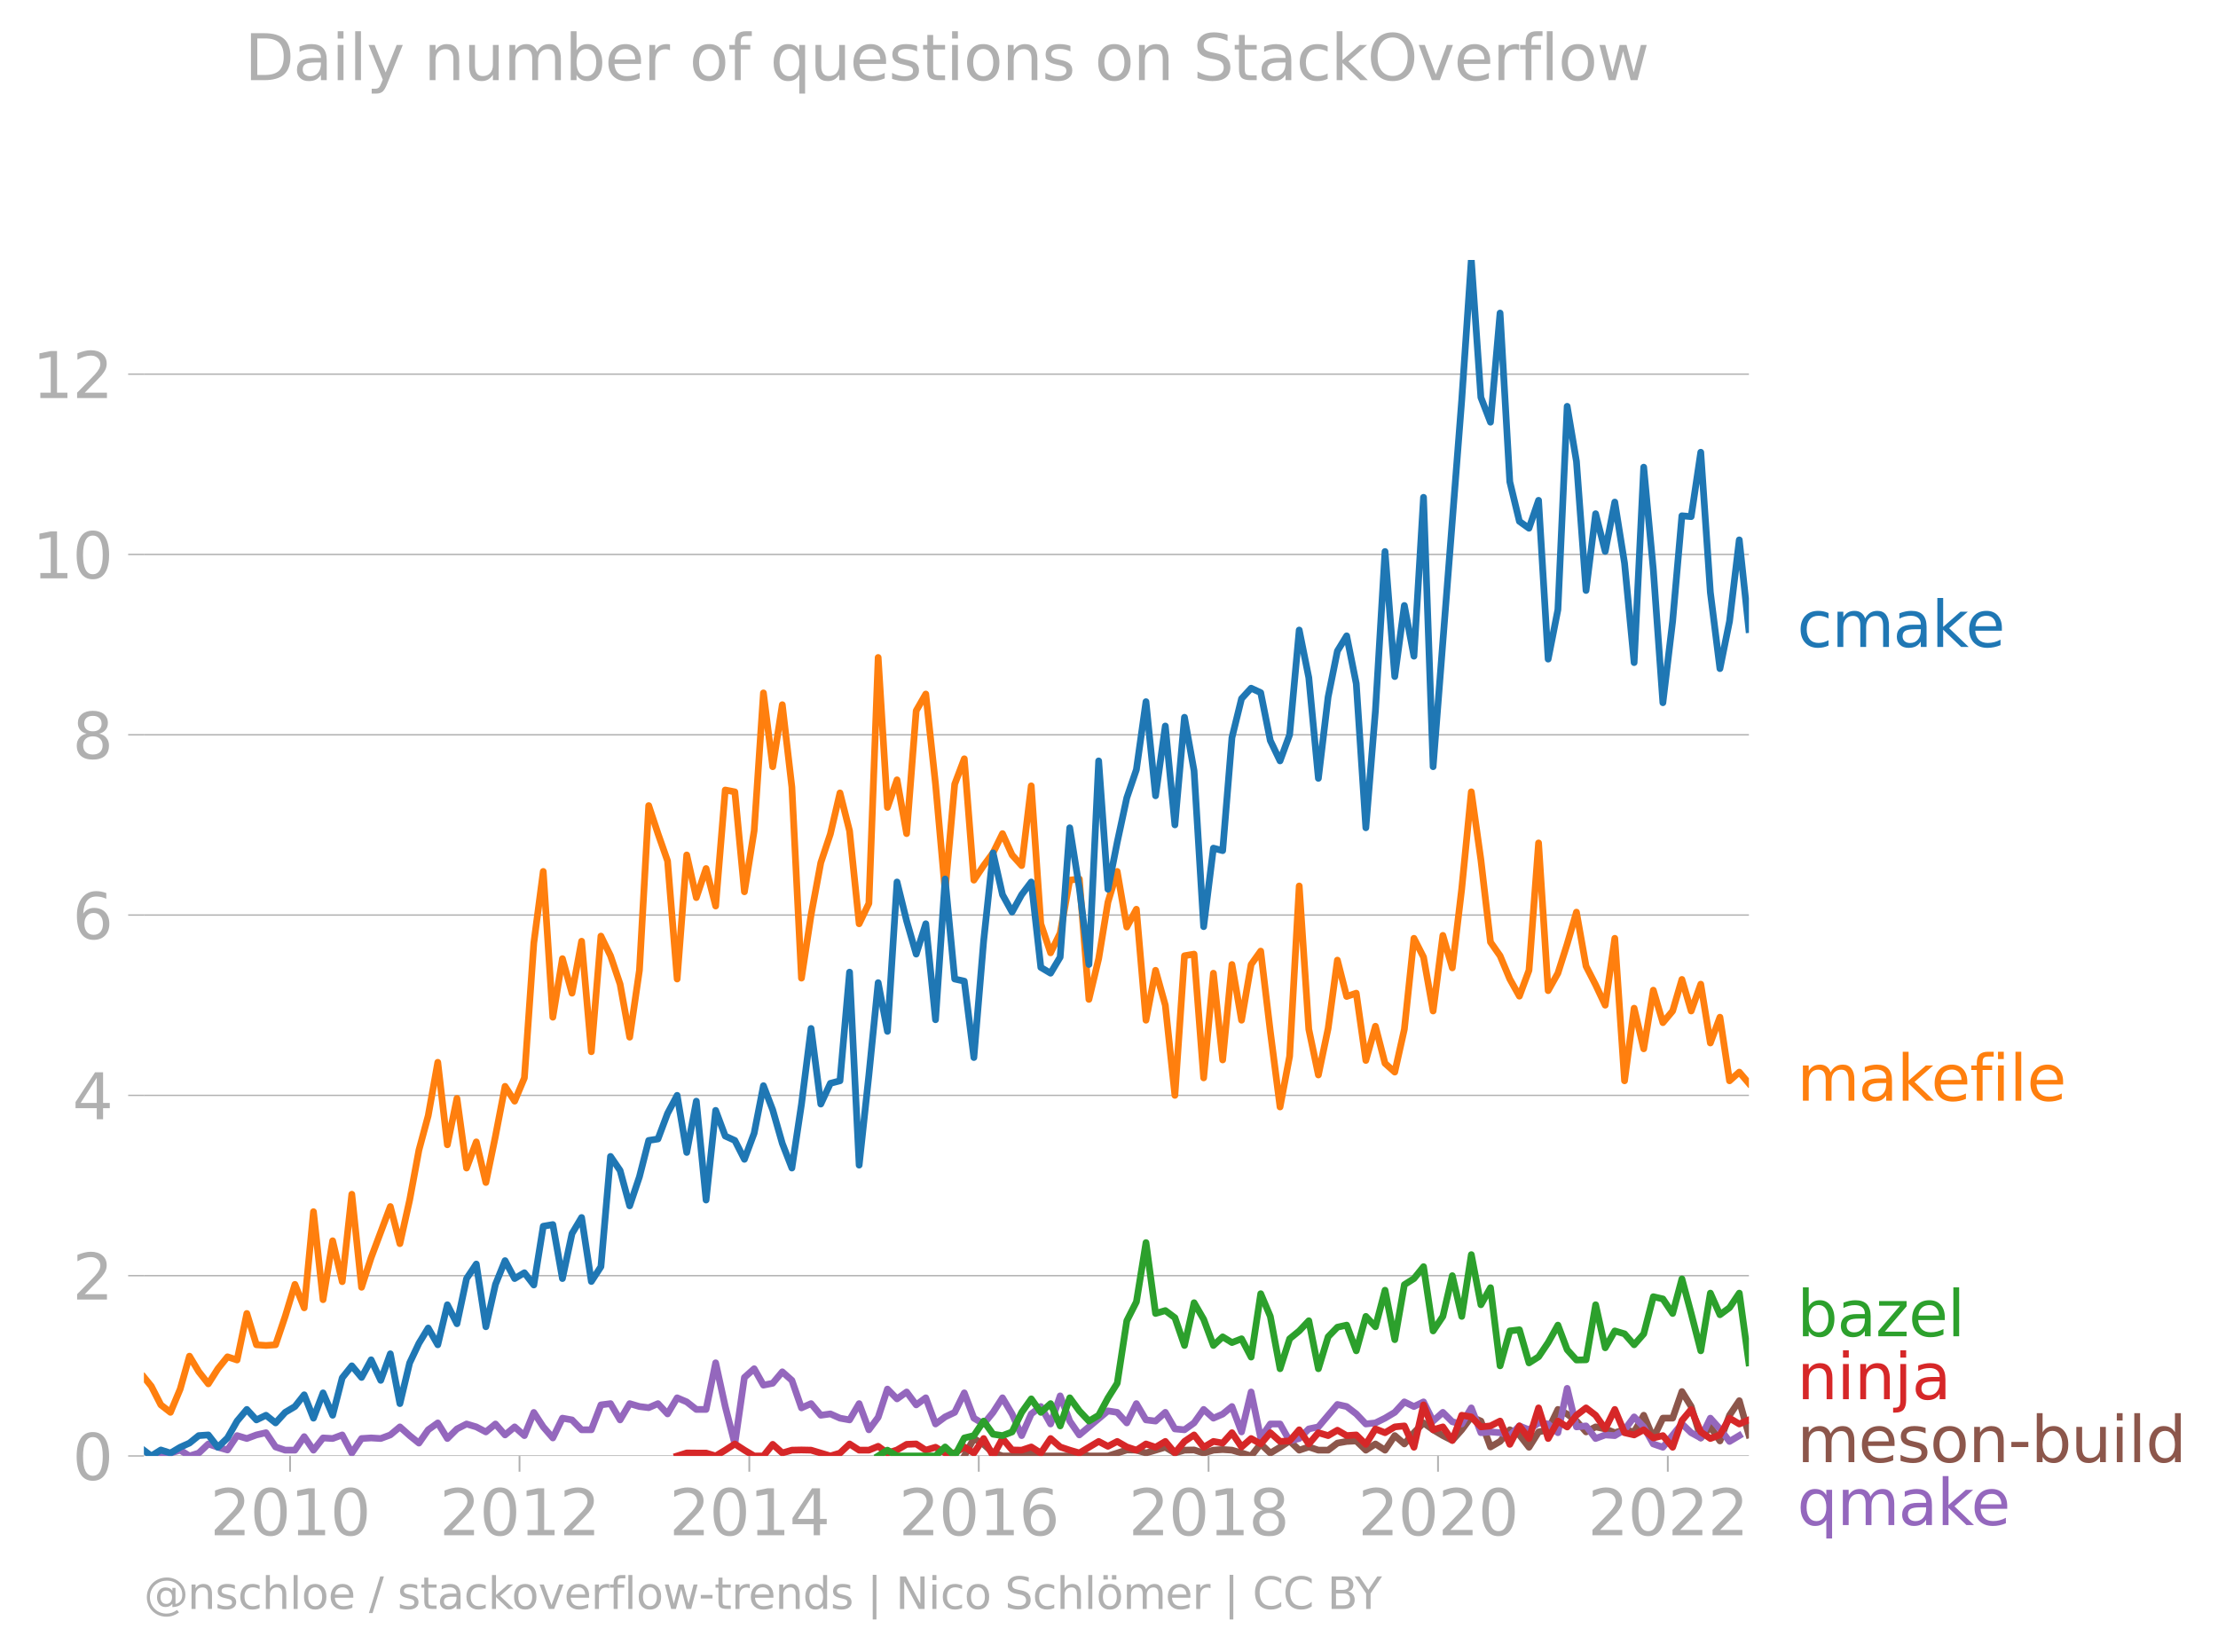 <svg xmlns:xlink="http://www.w3.org/1999/xlink" width="658.013" height="489.969" viewBox="0 0 493.51 367.477" xmlns="http://www.w3.org/2000/svg"><defs><style>*{stroke-linejoin:round;stroke-linecap:butt}</style></defs><g id="figure_1"><path d="M0 367.477h493.51V0H0v367.477z" style="fill:none" id="patch_1"/><g id="axes_1"><path d="M32.015 323.95h357.12V57.838H32.015V323.95z" style="fill:none" id="patch_2"/><g id="matplotlib.axis_1"><g id="xtick_1"><g id="line2d_1"><defs><path id="m25ff8ca3e8" d="M0 0v3.5" style="stroke:#b0b0b0;stroke-width:.4"/></defs><use xlink:href="#m25ff8ca3e8" x="64.538" y="323.95" style="fill:#b0b0b0;stroke:#b0b0b0;stroke-width:.4"/></g><g style="fill:#b0b0b0" transform="matrix(.14 0 0 -.14 46.723 341.588)" id="text_1"><defs><path id="DejaVuSans-32" d="M1228 531h2203V0H469v531q359 372 979 998 621 627 780 809 303 340 423 576 121 236 121 464 0 372-261 606-261 235-680 235-297 0-627-103-329-103-704-313v638q381 153 712 231 332 78 607 78 725 0 1156-363 431-362 431-968 0-288-108-546-107-257-392-607-78-91-497-524-418-433-1181-1211z" transform="scale(.016)"/><path id="DejaVuSans-30" d="M2034 4250q-487 0-733-480-245-479-245-1442 0-959 245-1439 246-480 733-480 491 0 736 480 246 480 246 1439 0 963-246 1442-245 480-736 480zm0 500q785 0 1199-621 414-620 414-1801 0-1178-414-1799Q2819-91 2034-91q-784 0-1198 620-414 621-414 1799 0 1181 414 1801 414 621 1198 621z" transform="scale(.016)"/><path id="DejaVuSans-31" d="M794 531h1031v3560L703 3866v575l1116 225h631V531h1031V0H794v531z" transform="scale(.016)"/></defs><use xlink:href="#DejaVuSans-32"/><use xlink:href="#DejaVuSans-30" x="63.623"/><use xlink:href="#DejaVuSans-31" x="127.246"/><use xlink:href="#DejaVuSans-30" x="190.869"/></g></g><g id="xtick_2"><use xlink:href="#m25ff8ca3e8" x="115.595" y="323.95" style="fill:#b0b0b0;stroke:#b0b0b0;stroke-width:.4" id="line2d_2"/><g style="fill:#b0b0b0" transform="matrix(.14 0 0 -.14 97.78 341.588)" id="text_2"><use xlink:href="#DejaVuSans-32"/><use xlink:href="#DejaVuSans-30" x="63.623"/><use xlink:href="#DejaVuSans-31" x="127.246"/><use xlink:href="#DejaVuSans-32" x="190.869"/></g></g><g id="xtick_3"><use xlink:href="#m25ff8ca3e8" x="166.722" y="323.95" style="fill:#b0b0b0;stroke:#b0b0b0;stroke-width:.4" id="line2d_3"/><g style="fill:#b0b0b0" transform="matrix(.14 0 0 -.14 148.907 341.588)" id="text_3"><defs><path id="DejaVuSans-34" d="M2419 4116 825 1625h1594v2491zm-166 550h794V1625h666v-525h-666V0h-628v1100H313v609l1940 2957z" transform="scale(.016)"/></defs><use xlink:href="#DejaVuSans-32"/><use xlink:href="#DejaVuSans-30" x="63.623"/><use xlink:href="#DejaVuSans-31" x="127.246"/><use xlink:href="#DejaVuSans-34" x="190.869"/></g></g><g id="xtick_4"><use xlink:href="#m25ff8ca3e8" x="217.779" y="323.95" style="fill:#b0b0b0;stroke:#b0b0b0;stroke-width:.4" id="line2d_4"/><g style="fill:#b0b0b0" transform="matrix(.14 0 0 -.14 199.964 341.588)" id="text_4"><defs><path id="DejaVuSans-36" d="M2113 2584q-425 0-674-291-248-290-248-796 0-503 248-796 249-292 674-292t673 292q248 293 248 796 0 506-248 796-248 291-673 291zm1253 1979v-575q-238 112-480 171-242 60-480 60-625 0-955-422-329-422-376-1275 184 272 462 417 279 145 613 145 703 0 1111-427 408-426 408-1160 0-719-425-1154Q2819-91 2113-91q-810 0-1238 620-428 621-428 1799 0 1106 525 1764t1409 658q238 0 480-47t505-140z" transform="scale(.016)"/></defs><use xlink:href="#DejaVuSans-32"/><use xlink:href="#DejaVuSans-30" x="63.623"/><use xlink:href="#DejaVuSans-31" x="127.246"/><use xlink:href="#DejaVuSans-36" x="190.869"/></g></g><g id="xtick_5"><use xlink:href="#m25ff8ca3e8" x="268.906" y="323.95" style="fill:#b0b0b0;stroke:#b0b0b0;stroke-width:.4" id="line2d_5"/><g style="fill:#b0b0b0" transform="matrix(.14 0 0 -.14 251.091 341.588)" id="text_5"><defs><path id="DejaVuSans-38" d="M2034 2216q-450 0-708-241-257-241-257-662 0-422 257-663 258-241 708-241t709 242q260 243 260 662 0 421-258 662-257 241-711 241zm-631 268q-406 100-633 378-226 279-226 679 0 559 398 884 399 325 1092 325 697 0 1094-325t397-884q0-400-227-679-226-278-629-378 456-106 710-416 255-309 255-755 0-679-414-1042Q2806-91 2034-91q-771 0-1186 362-414 363-414 1042 0 446 256 755 257 310 713 416zm-231 997q0-362 226-565 227-203 636-203 407 0 636 203 230 203 230 565 0 363-230 566-229 203-636 203-409 0-636-203-226-203-226-566z" transform="scale(.016)"/></defs><use xlink:href="#DejaVuSans-32"/><use xlink:href="#DejaVuSans-30" x="63.623"/><use xlink:href="#DejaVuSans-31" x="127.246"/><use xlink:href="#DejaVuSans-38" x="190.869"/></g></g><g id="xtick_6"><use xlink:href="#m25ff8ca3e8" x="319.963" y="323.95" style="fill:#b0b0b0;stroke:#b0b0b0;stroke-width:.4" id="line2d_6"/><g style="fill:#b0b0b0" transform="matrix(.14 0 0 -.14 302.148 341.588)" id="text_6"><use xlink:href="#DejaVuSans-32"/><use xlink:href="#DejaVuSans-30" x="63.623"/><use xlink:href="#DejaVuSans-32" x="127.246"/><use xlink:href="#DejaVuSans-30" x="190.869"/></g></g><g id="xtick_7"><use xlink:href="#m25ff8ca3e8" x="371.09" y="323.95" style="fill:#b0b0b0;stroke:#b0b0b0;stroke-width:.4" id="line2d_7"/><g style="fill:#b0b0b0" transform="matrix(.14 0 0 -.14 353.275 341.588)" id="text_7"><use xlink:href="#DejaVuSans-32"/><use xlink:href="#DejaVuSans-30" x="63.623"/><use xlink:href="#DejaVuSans-32" x="127.246"/><use xlink:href="#DejaVuSans-32" x="190.869"/></g></g></g><g id="matplotlib.axis_2"><g id="ytick_1"><path d="M32.015 323.95h357.12" clip-path="url(#pea18cbbc17)" style="fill:none;stroke:#b0b0b0;stroke-width:.3;stroke-linecap:square" id="line2d_8"/><g id="line2d_9"><defs><path id="m807f2f49c0" d="M0 0h-3.5" style="stroke:#b0b0b0;stroke-width:.3"/></defs><use xlink:href="#m807f2f49c0" x="32.015" y="323.95" style="fill:#b0b0b0;stroke:#b0b0b0;stroke-width:.3"/></g><use xlink:href="#DejaVuSans-30" style="fill:#b0b0b0" transform="matrix(.14 0 0 -.14 16.108 329.269)" id="text_8"/></g><g id="ytick_2"><path d="M32.015 283.832h357.12" clip-path="url(#pea18cbbc17)" style="fill:none;stroke:#b0b0b0;stroke-width:.3;stroke-linecap:square" id="line2d_10"/><use xlink:href="#m807f2f49c0" x="32.015" y="283.832" style="fill:#b0b0b0;stroke:#b0b0b0;stroke-width:.3" id="line2d_11"/><use xlink:href="#DejaVuSans-32" style="fill:#b0b0b0" transform="matrix(.14 0 0 -.14 16.108 289.151)" id="text_9"/></g><g id="ytick_3"><path d="M32.015 243.715h357.12" clip-path="url(#pea18cbbc17)" style="fill:none;stroke:#b0b0b0;stroke-width:.3;stroke-linecap:square" id="line2d_12"/><use xlink:href="#m807f2f49c0" x="32.015" y="243.715" style="fill:#b0b0b0;stroke:#b0b0b0;stroke-width:.3" id="line2d_13"/><use xlink:href="#DejaVuSans-34" style="fill:#b0b0b0" transform="matrix(.14 0 0 -.14 16.108 249.034)" id="text_10"/></g><g id="ytick_4"><path d="M32.015 203.598h357.12" clip-path="url(#pea18cbbc17)" style="fill:none;stroke:#b0b0b0;stroke-width:.3;stroke-linecap:square" id="line2d_14"/><use xlink:href="#m807f2f49c0" x="32.015" y="203.598" style="fill:#b0b0b0;stroke:#b0b0b0;stroke-width:.3" id="line2d_15"/><use xlink:href="#DejaVuSans-36" style="fill:#b0b0b0" transform="matrix(.14 0 0 -.14 16.108 208.917)" id="text_11"/></g><g id="ytick_5"><path d="M32.015 163.48h357.12" clip-path="url(#pea18cbbc17)" style="fill:none;stroke:#b0b0b0;stroke-width:.3;stroke-linecap:square" id="line2d_16"/><use xlink:href="#m807f2f49c0" x="32.015" y="163.48" style="fill:#b0b0b0;stroke:#b0b0b0;stroke-width:.3" id="line2d_17"/><use xlink:href="#DejaVuSans-38" style="fill:#b0b0b0" transform="matrix(.14 0 0 -.14 16.108 168.8)" id="text_12"/></g><g id="ytick_6"><path d="M32.015 123.363h357.12" clip-path="url(#pea18cbbc17)" style="fill:none;stroke:#b0b0b0;stroke-width:.3;stroke-linecap:square" id="line2d_18"/><use xlink:href="#m807f2f49c0" x="32.015" y="123.363" style="fill:#b0b0b0;stroke:#b0b0b0;stroke-width:.3" id="line2d_19"/><g style="fill:#b0b0b0" transform="matrix(.14 0 0 -.14 7.2 128.682)" id="text_13"><use xlink:href="#DejaVuSans-31"/><use xlink:href="#DejaVuSans-30" x="63.623"/></g></g><g id="ytick_7"><path d="M32.015 83.245h357.12" clip-path="url(#pea18cbbc17)" style="fill:none;stroke:#b0b0b0;stroke-width:.3;stroke-linecap:square" id="line2d_20"/><use xlink:href="#m807f2f49c0" x="32.015" y="83.245" style="fill:#b0b0b0;stroke:#b0b0b0;stroke-width:.3" id="line2d_21"/><g style="fill:#b0b0b0" transform="matrix(.14 0 0 -.14 7.2 88.564)" id="text_14"><use xlink:href="#DejaVuSans-31"/><use xlink:href="#DejaVuSans-32" x="63.623"/></g></g></g><path d="m214.562 323.95 2.133-3.883 2.168 1.295 2.098 1.896 2.099.692h4.266l2.133-.669 2.133.669h6.435l2.133-.669 2.133.669h4.232l2.063-.647 2.133-.69 2.133.043 2.134.625 2.133-.625 2.168-.647 2.133 1.272 2.133-.625 2.134-.043 2.133.69 2.168-.647 2.063-.139 2.064.139 2.133.625 2.133.669 2.133-2.675 2.133 2.028 2.169-1.294 2.133-1.402 2.133 2.049 2.133-.712 2.133.712h2.169l2.063-1.572 2.063-.37 2.133-.107 2.134 2.049 2.133-1.38 2.133 1.38 2.168-3.236 2.133 1.855 2.134-2.502 2.133-2.178 2.133 1.531 2.168 1.294 2.098 1.071 2.099-2.365 2.133-2.868 2.133.927 2.133 5.759 2.134-1.23 2.168-2.588 2.133 1.143 2.133 2.74 2.133-3.408 2.134-.475 2.168-4.53 2.063 1.04 2.063 1.55 2.133 2.415 2.134-1.122 2.133.453 2.133.841 2.168-.647 2.133.475 2.134-3.71 2.133 5.047 2.133-4.4h2.168l2.064-5.916 2.063 3.328 2.133 6.988 2.133-2.459 2.133 3.128 2.134-5.716 2.168-3.235 2.133 7.613" clip-path="url(#pea18cbbc17)" style="fill:none;stroke:#8c564b;stroke-width:1.5;stroke-linecap:square" id="line2d_22"/><path d="m35.792 323.95 4.301-1.294 2.063 1.294 2.064-.647 2.133-2.028 2.133.734 2.133.604 2.134-3.193 2.168.647 2.133-.798 2.133-.496 2.133 3.17 2.134.713h2.168l2.063-3.004 2.063 3.004 2.134-2.718 2.133.13 2.133-.799 2.133 4.034 2.168-3.236 2.134-.129 2.133.13 2.133-.799 2.133-1.79 2.168 1.941 2.064 1.664 2.063-2.958 2.133-1.531 2.133 3.472 2.133-2.135 2.134-1.1 2.168.647 2.133 1.122 2.133-1.769 2.133 2.437 2.134-1.79 2.168 1.941 2.098-5.154 2.098 3.213 2.134 2.46 2.133-4.4 2.133.387 2.133 2.2h2.168l2.134-5.543 2.133-.28 2.133 3.623 2.133-3.623 2.168.647 2.064.254 2.063-.901 2.133 2.286 2.133-3.58 2.134.906 2.133 1.682h2.168l2.133-10.375 2.133 9.728 2.134 8.325 2.133-14.796 2.168-1.94 2.063 3.65 2.063-.416 2.134-2.545 2.133 1.898 2.133 6.126 2.133-.95 2.168 2.589 2.134-.302 2.133.95 2.133.387 2.133-3.623 2.168 5.823 2.064-2.773 2.063-6.285 2.133 2.178 2.133-1.531 2.134 2.868 2.133-1.574 2.168 5.823 2.133-1.574 2.133-1.014 2.134-4.335 2.133 5.63 2.168 1.293 2.098-2.566 2.099-3.257 2.133 3.58 2.133 4.831 2.133-4.83 2.133-1.64 2.169 3.882 2.133-6.255 2.133 5.608 2.133 3.084 6.365-5.349 2.063.324 2.133 2.351 2.133-4.292 2.134 3.623 2.133.26 2.168-1.942 2.133 3.688 2.133.194 2.134-1.531 2.133-2.998 2.168 1.941 2.063-.901 2.064-1.687 2.133 5.65 2.133-8.885 2.133 10.223 2.133-3.106h2.169l2.133 3.775 2.133-.54 2.133-2.135 2.133-.453 4.232-4.991 2.063.462 2.133 1.64 2.134 2.242 2.133-.237 2.133-1.057 2.168-1.294 2.133-2.33 2.134 1.036 2.133-1.035 2.133 4.27 2.168-1.941 2.098 2.097 2.099.491 2.133-3.58 2.133 5.521 2.133-.172 2.134.172 2.168.647 2.133-2.156 2.133.862 2.133-1.531 2.134.237 2.168 1.941 2.063-9.867 2.063 8.573 2.133-.215 2.134 2.803 2.133-.798 2.133.151 2.168-1.294 2.133-2.868 2.134 2.221 2.133 3.796 2.133.734 4.232-5.223 2.063 1.987 2.133 1.165 2.133-4.4 2.133 2.394 2.134 2.783 2.168-1.295h0" clip-path="url(#pea18cbbc17)" style="fill:none;stroke:#9467bd;stroke-width:1.5;stroke-linecap:square" id="line2d_23"/><path d="m150.67 323.95 2.134-.669 2.133.022h2.168l2.133.647 2.133-1.294 2.134-1.38 2.133 1.38 2.168 1.294h2.063l2.063-2.588 2.134 1.92 2.133-.626 2.133-.043 2.133.043 2.168.647 2.134.647 2.133-.647 2.133-2.028 2.133 1.38h2.168l2.064-.854 2.063 1.502 2.133-.69 2.133-1.251 2.134-.087 2.133 1.38 2.168-.646 2.133 1.272 2.133.022 2.134-1.36 2.133 1.36 2.168-3.236 2.098 3.883 2.099-3.883 2.133 2.546 2.133.043 2.133-.712 2.133 1.359 2.169-3.236 2.133 1.877 2.133.712 2.133.625 2.133-1.272 2.169-1.294 2.063 1.086 2.063-1.086 2.133 1.229 2.133.712 2.134-1.38 2.133.733 2.168-1.294 2.133 2.566 2.133-2.566 2.134-1.446 2.133 2.74 2.168-1.294 2.063.37 2.064-2.312 2.133 3.17 2.133-1.876 2.133 1.208 2.133-2.502 2.169 1.942 2.133-.108 2.133-2.48 2.133 3.148 2.133-2.502 2.169.647 2.063-1.201 2.063 1.201 2.133-.15 2.134 2.092 2.133-3.43 2.133.841 2.168-1.294 2.133-.215 2.134 4.745 2.133-9.426 2.133 5.543 2.168-.647 2.098 3.012 2.099-5.6 2.133.367 2.133 2.221 2.133-.215 2.134-1.079 2.168 5.177 2.133-4.098 2.133 2.803 2.133-6.815 2.134 6.815 2.168-3.882 2.063 1.317 2.063-2.611 2.133-1.64 2.134 1.64 2.133 3.041 2.133-4.335 2.168 5.176 2.133.496 2.134-1.143 2.133 1.812 2.133-.518 2.168 2.589 2.064-5.94 2.063-2.472 2.133 5.004 2.133 1.466 2.133-.798 2.134-3.73 2.168 1.293 2.133-.906" clip-path="url(#pea18cbbc17)" style="fill:none;stroke:#d62728;stroke-width:1.5;stroke-linecap:square" id="line2d_24"/><g style="fill:#1f77b4" transform="matrix(.14 0 0 -.14 399.849 143.942)" id="text_15"><defs><path id="DejaVuSans-63" d="M3122 3366v-538q-244 135-489 202t-495 67q-560 0-870-355-309-354-309-995t309-996q310-354 870-354 250 0 495 67t489 202V134Q2881 22 2623-34q-257-57-548-57-791 0-1257 497-465 497-465 1341 0 856 470 1346 471 491 1290 491 265 0 518-55 253-54 491-163z" transform="scale(.016)"/><path id="DejaVuSans-6d" d="M3328 2828q216 388 516 572t706 184q547 0 844-383 297-382 297-1088V0h-578v2094q0 503-179 746-178 244-543 244-447 0-707-297-259-296-259-809V0h-578v2094q0 506-178 748t-550 242q-441 0-701-298-259-298-259-808V0H581v3500h578v-544q197 322 472 475t653 153q382 0 649-194 267-193 395-562z" transform="scale(.016)"/><path id="DejaVuSans-61" d="M2194 1759q-697 0-966-159t-269-544q0-306 202-486 202-179 548-179 479 0 768 339t289 901v128h-572zm1147 238V0h-575v531q-197-318-491-470T1556-91q-537 0-855 302-317 302-317 808 0 590 395 890 396 300 1180 300h807v57q0 397-261 614t-733 217q-300 0-585-72-284-72-546-216v532q315 122 612 182 297 61 578 61 760 0 1135-394 375-393 375-1193z" transform="scale(.016)"/><path id="DejaVuSans-6b" d="M581 4863h578V1991l1716 1509h734L1753 1863 3688 0h-750L1159 1709V0H581v4863z" transform="scale(.016)"/><path id="DejaVuSans-65" d="M3597 1894v-281H953q38-594 358-905t892-311q331 0 642 81t618 244V178Q3153 47 2828-22t-659-69q-838 0-1327 487-489 488-489 1320 0 859 464 1363 464 505 1252 505 706 0 1117-455 411-454 411-1235zm-575 169q-6 471-264 752-258 282-683 282-481 0-770-272t-333-766l2050 4z" transform="scale(.016)"/></defs><use xlink:href="#DejaVuSans-63"/><use xlink:href="#DejaVuSans-6d" x="54.98"/><use xlink:href="#DejaVuSans-61" x="152.393"/><use xlink:href="#DejaVuSans-6b" x="213.672"/><use xlink:href="#DejaVuSans-65" x="267.957"/></g><g style="fill:#ff7f0e" transform="matrix(.14 0 0 -.14 399.849 244.904)" id="text_16"><defs><path id="DejaVuSans-66" d="M2375 4863v-479h-550q-309 0-430-125-120-125-120-450v-309h947v-447h-947V0H697v3053H147v447h550v244q0 584 272 851 272 268 862 268h544z" transform="scale(.016)"/><path id="DejaVuSans-69" d="M603 3500h575V0H603v3500zm0 1363h575v-729H603v729z" transform="scale(.016)"/><path id="DejaVuSans-6c" d="M603 4863h575V0H603v4863z" transform="scale(.016)"/></defs><use xlink:href="#DejaVuSans-6d"/><use xlink:href="#DejaVuSans-61" x="97.412"/><use xlink:href="#DejaVuSans-6b" x="158.691"/><use xlink:href="#DejaVuSans-65" x="212.977"/><use xlink:href="#DejaVuSans-66" x="274.5"/><use xlink:href="#DejaVuSans-69" x="309.705"/><use xlink:href="#DejaVuSans-6c" x="337.488"/><use xlink:href="#DejaVuSans-65" x="365.271"/></g><g style="fill:#2ca02c" transform="matrix(.14 0 0 -.14 399.849 297.323)" id="text_17"><defs><path id="DejaVuSans-62" d="M3116 1747q0 634-261 995t-717 361q-457 0-718-361t-261-995q0-634 261-995t718-361q456 0 717 361t261 995zM1159 2969q182 312 458 463 277 152 661 152 638 0 1036-506 399-506 399-1331T3314 415Q2916-91 2278-91q-384 0-661 152-276 152-458 464V0H581v4863h578V2969z" transform="scale(.016)"/><path id="DejaVuSans-7a" d="M353 3500h2731v-525L922 459h2162V0H275v525l2163 2516H353v459z" transform="scale(.016)"/></defs><use xlink:href="#DejaVuSans-62"/><use xlink:href="#DejaVuSans-61" x="63.477"/><use xlink:href="#DejaVuSans-7a" x="124.756"/><use xlink:href="#DejaVuSans-65" x="177.246"/><use xlink:href="#DejaVuSans-6c" x="238.77"/></g><g style="fill:#d62728" transform="matrix(.14 0 0 -.14 399.849 311.323)" id="text_18"><defs><path id="DejaVuSans-6e" d="M3513 2113V0h-575v2094q0 497-194 743-194 247-581 247-466 0-735-297-269-296-269-809V0H581v3500h578v-544q207 316 486 472 280 156 646 156 603 0 912-373 310-373 310-1098z" transform="scale(.016)"/><path id="DejaVuSans-6a" d="M603 3500h575V-63q0-668-255-968-254-300-820-300h-219v487H38q328 0 446 152Q603-541 603-63v3563zm0 1363h575v-729H603v729z" transform="scale(.016)"/></defs><use xlink:href="#DejaVuSans-6e"/><use xlink:href="#DejaVuSans-69" x="63.379"/><use xlink:href="#DejaVuSans-6e" x="91.162"/><use xlink:href="#DejaVuSans-6a" x="154.541"/><use xlink:href="#DejaVuSans-61" x="182.324"/></g><g style="fill:#9467bd" transform="matrix(.14 0 0 -.14 399.849 339.323)" id="text_19"><defs><path id="DejaVuSans-71" d="M947 1747q0-634 261-995t717-361q456 0 718 361 263 361 263 995t-263 995q-262 361-718 361t-717-361q-261-361-261-995zM2906 525q-181-312-458-464-276-152-664-152-634 0-1033 506-398 507-398 1332t398 1331q399 506 1033 506 388 0 664-152 277-151 458-463v531h575v-4831h-575V525z" transform="scale(.016)"/></defs><use xlink:href="#DejaVuSans-71"/><use xlink:href="#DejaVuSans-6d" x="63.477"/><use xlink:href="#DejaVuSans-61" x="160.889"/><use xlink:href="#DejaVuSans-6b" x="222.168"/><use xlink:href="#DejaVuSans-65" x="276.453"/></g><g style="fill:#8c564b" transform="matrix(.14 0 0 -.14 399.849 325.323)" id="text_20"><defs><path id="DejaVuSans-73" d="M2834 3397v-544q-243 125-506 187-262 63-544 63-428 0-642-131t-214-394q0-200 153-314t616-217l197-44q612-131 870-370t258-667q0-488-386-773Q2250-91 1575-91q-281 0-586 55T347 128v594q319-166 628-249 309-82 613-82 406 0 624 139 219 139 219 392 0 234-158 359-157 125-692 241l-200 47q-534 112-772 345-237 233-237 639 0 494 350 762 350 269 994 269 318 0 599-47 282-46 519-140z" transform="scale(.016)"/><path id="DejaVuSans-6f" d="M1959 3097q-462 0-731-361t-269-989q0-628 267-989 268-361 733-361 460 0 728 362 269 363 269 988 0 622-269 986-268 364-728 364zm0 487q750 0 1178-488 429-487 429-1349 0-859-429-1349Q2709-91 1959-91q-753 0-1180 489-426 490-426 1349 0 862 426 1349 427 488 1180 488z" transform="scale(.016)"/><path id="DejaVuSans-2d" d="M313 2009h1684v-512H313v512z" transform="scale(.016)"/><path id="DejaVuSans-75" d="M544 1381v2119h575V1403q0-497 193-746 194-248 582-248 465 0 735 297 271 297 271 810v1984h575V0h-575v538q-209-319-486-474-276-155-642-155-603 0-916 375-312 375-312 1097zm1447 2203z" transform="scale(.016)"/><path id="DejaVuSans-64" d="M2906 2969v1894h575V0h-575v525q-181-312-458-464-276-152-664-152-634 0-1033 506-398 507-398 1332t398 1331q399 506 1033 506 388 0 664-152 277-151 458-463zM947 1747q0-634 261-995t717-361q456 0 718 361 263 361 263 995t-263 995q-262 361-718 361t-717-361q-261-361-261-995z" transform="scale(.016)"/></defs><use xlink:href="#DejaVuSans-6d"/><use xlink:href="#DejaVuSans-65" x="97.412"/><use xlink:href="#DejaVuSans-73" x="158.936"/><use xlink:href="#DejaVuSans-6f" x="211.035"/><use xlink:href="#DejaVuSans-6e" x="272.217"/><use xlink:href="#DejaVuSans-2d" x="335.596"/><use xlink:href="#DejaVuSans-62" x="371.68"/><use xlink:href="#DejaVuSans-75" x="435.156"/><use xlink:href="#DejaVuSans-69" x="498.535"/><use xlink:href="#DejaVuSans-6c" x="526.318"/><use xlink:href="#DejaVuSans-64" x="554.102"/></g><g style="fill:#b0b0b0" transform="matrix(.097 0 0 -.097 32.015 357.986)" id="text_21"><defs><path id="DejaVuSans-40" d="M2381 1678q0-447 222-702 222-254 610-254 384 0 604 256 221 256 221 700 0 438-225 695-225 258-607 258-378 0-602-256-223-256-223-697zm1703-934q-187-241-429-355t-564-114q-538 0-874 389t-336 1014q0 625 337 1015 338 391 873 391 322 0 565-117 244-117 428-354v409h447V722q457 69 714 417 258 349 258 902 0 334-99 628-98 294-298 544-325 409-792 626t-1017 217q-384 0-738-102-353-101-653-301-490-319-767-836-276-517-276-1120 0-497 179-932 180-434 521-765 328-325 759-495 431-171 922-171 403 0 792 136t714 389l281-347q-390-303-851-464t-936-161q-578 0-1091 205-512 205-912 595Q841 78 631 592q-209 514-209 1105 0 569 212 1084 213 516 607 907 403 396 931 607t1119 211q662 0 1229-272 568-271 952-771 234-307 357-666 124-359 124-744 0-822-497-1297T4084 263v481z" transform="scale(.016)"/><path id="DejaVuSans-68" d="M3513 2113V0h-575v2094q0 497-194 743-194 247-581 247-466 0-735-297-269-296-269-809V0H581v4863h578V2956q207 316 486 472 280 156 646 156 603 0 912-373 310-373 310-1098z" transform="scale(.016)"/><path id="DejaVuSans-2f" d="M1625 4666h531L531-594H0l1625 5260z" transform="scale(.016)"/><path id="DejaVuSans-74" d="M1172 4494v-994h1184v-447H1172V1153q0-428 117-550t477-122h590V0h-590q-666 0-919 248-253 249-253 905v1900H172v447h422v994h578z" transform="scale(.016)"/><path id="DejaVuSans-76" d="M191 3500h609L1894 563l1094 2937h609L2284 0h-781L191 3500z" transform="scale(.016)"/><path id="DejaVuSans-72" d="M2631 2963q-97 56-211 82-114 27-251 27-488 0-749-317t-261-911V0H581v3500h578v-544q182 319 472 473 291 155 707 155 59 0 131-8 72-7 159-23l3-590z" transform="scale(.016)"/><path id="DejaVuSans-77" d="M269 3500h575l719-2731 715 2731h678l719-2731 716 2731h575L4050 0h-678l-753 2869L1863 0h-679L269 3500z" transform="scale(.016)"/><path id="DejaVuSans-7c" d="M1344 4891v-6400H813v6400h531z" transform="scale(.016)"/><path id="DejaVuSans-4e" d="M628 4666h850L3547 763v3903h612V0h-850L1241 3903V0H628v4666z" transform="scale(.016)"/><path id="DejaVuSans-53" d="M3425 4513v-616q-359 172-678 256-319 85-616 85-515 0-795-200t-280-569q0-310 186-468 186-157 705-254l381-78q706-135 1042-474t336-907q0-679-455-1029Q2797-91 1919-91q-331 0-705 75-373 75-773 222v650q384-215 753-325 369-109 725-109 540 0 834 212 294 213 294 607 0 343-211 537t-692 291l-385 75q-706 140-1022 440-315 300-315 835 0 619 436 975t1201 356q329 0 669-60 341-59 697-177z" transform="scale(.016)"/><path id="DejaVuSans-f6" d="M1959 3097q-462 0-731-361t-269-989q0-628 267-989 268-361 733-361 460 0 728 362 269 363 269 988 0 622-269 986-268 364-728 364zm0 487q750 0 1178-488 429-487 429-1349 0-859-429-1349Q2709-91 1959-91q-753 0-1180 489-426 490-426 1349 0 862 426 1349 427 488 1180 488zm295 1266h634v-631h-634v631zm-1222 0h634v-631h-634v631z" transform="scale(.016)"/><path id="DejaVuSans-43" d="M4122 4306v-665q-319 297-680 443-361 147-767 147-800 0-1225-489t-425-1414q0-922 425-1411t1225-489q406 0 767 147t680 444V359q-331-225-702-338-370-112-782-112-1060 0-1670 648-609 649-609 1771 0 1125 609 1773 610 649 1670 649 418 0 788-111 371-111 696-333z" transform="scale(.016)"/><path id="DejaVuSans-42" d="M1259 2228V519h1013q509 0 754 211 246 211 246 645 0 438-246 645-245 208-754 208H1259zm0 1919V2741h935q462 0 688 173 227 174 227 530 0 353-227 528-226 175-688 175h-935zm-631 519h1613q722 0 1112-300 391-300 391-853 0-429-200-682t-588-315q466-100 724-418 258-317 258-792 0-625-425-966Q3088 0 2303 0H628v4666z" transform="scale(.016)"/><path id="DejaVuSans-59" d="M-13 4666h679l1293-1919 1285 1919h678L2272 2222V0h-634v2222L-13 4666z" transform="scale(.016)"/></defs><use xlink:href="#DejaVuSans-40"/><use xlink:href="#DejaVuSans-6e" x="100"/><use xlink:href="#DejaVuSans-73" x="163.379"/><use xlink:href="#DejaVuSans-63" x="215.479"/><use xlink:href="#DejaVuSans-68" x="270.459"/><use xlink:href="#DejaVuSans-6c" x="333.838"/><use xlink:href="#DejaVuSans-6f" x="361.621"/><use xlink:href="#DejaVuSans-65" x="422.803"/><use xlink:href="#DejaVuSans-20" x="484.326"/><use xlink:href="#DejaVuSans-2f" x="516.113"/><use xlink:href="#DejaVuSans-20" x="549.805"/><use xlink:href="#DejaVuSans-73" x="581.592"/><use xlink:href="#DejaVuSans-74" x="633.691"/><use xlink:href="#DejaVuSans-61" x="672.9"/><use xlink:href="#DejaVuSans-63" x="734.18"/><use xlink:href="#DejaVuSans-6b" x="789.16"/><use xlink:href="#DejaVuSans-6f" x="843.445"/><use xlink:href="#DejaVuSans-76" x="904.627"/><use xlink:href="#DejaVuSans-65" x="963.807"/><use xlink:href="#DejaVuSans-72" x="1025.33"/><use xlink:href="#DejaVuSans-66" x="1066.443"/><use xlink:href="#DejaVuSans-6c" x="1101.648"/><use xlink:href="#DejaVuSans-6f" x="1129.432"/><use xlink:href="#DejaVuSans-77" x="1190.613"/><use xlink:href="#DejaVuSans-2d" x="1272.4"/><use xlink:href="#DejaVuSans-74" x="1308.484"/><use xlink:href="#DejaVuSans-72" x="1347.693"/><use xlink:href="#DejaVuSans-65" x="1386.557"/><use xlink:href="#DejaVuSans-6e" x="1448.08"/><use xlink:href="#DejaVuSans-64" x="1511.459"/><use xlink:href="#DejaVuSans-73" x="1574.936"/><use xlink:href="#DejaVuSans-20" x="1627.035"/><use xlink:href="#DejaVuSans-7c" x="1658.822"/><use xlink:href="#DejaVuSans-20" x="1692.514"/><use xlink:href="#DejaVuSans-4e" x="1724.301"/><use xlink:href="#DejaVuSans-69" x="1799.105"/><use xlink:href="#DejaVuSans-63" x="1826.889"/><use xlink:href="#DejaVuSans-6f" x="1881.869"/><use xlink:href="#DejaVuSans-20" x="1943.051"/><use xlink:href="#DejaVuSans-53" x="1974.838"/><use xlink:href="#DejaVuSans-63" x="2038.314"/><use xlink:href="#DejaVuSans-68" x="2093.295"/><use xlink:href="#DejaVuSans-6c" x="2156.674"/><use xlink:href="#DejaVuSans-f6" x="2184.457"/><use xlink:href="#DejaVuSans-6d" x="2245.639"/><use xlink:href="#DejaVuSans-65" x="2343.051"/><use xlink:href="#DejaVuSans-72" x="2404.574"/><use xlink:href="#DejaVuSans-20" x="2445.688"/><use xlink:href="#DejaVuSans-7c" x="2477.475"/><use xlink:href="#DejaVuSans-20" x="2511.166"/><use xlink:href="#DejaVuSans-43" x="2542.953"/><use xlink:href="#DejaVuSans-43" x="2612.777"/><use xlink:href="#DejaVuSans-20" x="2682.602"/><use xlink:href="#DejaVuSans-42" x="2714.389"/><use xlink:href="#DejaVuSans-59" x="2777.492"/></g><g style="fill:#b0b0b0" transform="matrix(.14 0 0 -.14 54.43 17.838)" id="text_22"><defs><path id="DejaVuSans-44" d="M1259 4147V519h763q966 0 1414 437 448 438 448 1382 0 937-448 1373t-1414 436h-763zm-631 519h1297q1356 0 1990-564 635-564 635-1764 0-1207-638-1773Q3275 0 1925 0H628v4666z" transform="scale(.016)"/><path id="DejaVuSans-79" d="M2059-325q-243-625-475-815-231-191-618-191H506v481h338q237 0 368 113 132 112 291 531l103 262L191 3500h609L1894 763l1094 2737h609L2059-325z" transform="scale(.016)"/><path id="DejaVuSans-4f" d="M2522 4238q-688 0-1093-513-404-512-404-1397 0-881 404-1394 405-512 1093-512 687 0 1089 512 402 513 402 1394 0 885-402 1397-402 513-1089 513zm0 512q981 0 1568-658 588-658 588-1764 0-1103-588-1761Q3503-91 2522-91q-984 0-1574 656-589 657-589 1763t589 1764q590 658 1574 658z" transform="scale(.016)"/></defs><use xlink:href="#DejaVuSans-44"/><use xlink:href="#DejaVuSans-61" x="77.002"/><use xlink:href="#DejaVuSans-69" x="138.281"/><use xlink:href="#DejaVuSans-6c" x="166.064"/><use xlink:href="#DejaVuSans-79" x="193.848"/><use xlink:href="#DejaVuSans-20" x="253.027"/><use xlink:href="#DejaVuSans-6e" x="284.814"/><use xlink:href="#DejaVuSans-75" x="348.193"/><use xlink:href="#DejaVuSans-6d" x="411.572"/><use xlink:href="#DejaVuSans-62" x="508.984"/><use xlink:href="#DejaVuSans-65" x="572.461"/><use xlink:href="#DejaVuSans-72" x="633.984"/><use xlink:href="#DejaVuSans-20" x="675.098"/><use xlink:href="#DejaVuSans-6f" x="706.885"/><use xlink:href="#DejaVuSans-66" x="768.066"/><use xlink:href="#DejaVuSans-20" x="803.271"/><use xlink:href="#DejaVuSans-71" x="835.059"/><use xlink:href="#DejaVuSans-75" x="898.535"/><use xlink:href="#DejaVuSans-65" x="961.914"/><use xlink:href="#DejaVuSans-73" x="1023.438"/><use xlink:href="#DejaVuSans-74" x="1075.537"/><use xlink:href="#DejaVuSans-69" x="1114.746"/><use xlink:href="#DejaVuSans-6f" x="1142.529"/><use xlink:href="#DejaVuSans-6e" x="1203.711"/><use xlink:href="#DejaVuSans-73" x="1267.09"/><use xlink:href="#DejaVuSans-20" x="1319.189"/><use xlink:href="#DejaVuSans-6f" x="1350.977"/><use xlink:href="#DejaVuSans-6e" x="1412.158"/><use xlink:href="#DejaVuSans-20" x="1475.537"/><use xlink:href="#DejaVuSans-53" x="1507.324"/><use xlink:href="#DejaVuSans-74" x="1570.801"/><use xlink:href="#DejaVuSans-61" x="1610.01"/><use xlink:href="#DejaVuSans-63" x="1671.289"/><use xlink:href="#DejaVuSans-6b" x="1726.27"/><use xlink:href="#DejaVuSans-4f" x="1784.18"/><use xlink:href="#DejaVuSans-76" x="1862.891"/><use xlink:href="#DejaVuSans-65" x="1922.07"/><use xlink:href="#DejaVuSans-72" x="1983.594"/><use xlink:href="#DejaVuSans-66" x="2024.707"/><use xlink:href="#DejaVuSans-6c" x="2059.912"/><use xlink:href="#DejaVuSans-6f" x="2087.695"/><use xlink:href="#DejaVuSans-77" x="2148.877"/></g><path d="m195.398 323.95 2.063-1.294 2.133 1.294h8.568l2.133-2.006 2.133 2.006 2.134-4.012 2.133-.518 2.168-3.235 2.098 2.923 2.099.312 2.133-.82 2.133-4.356 2.133-2.998 2.133 2.998 2.169-1.941 2.133 4.96 2.133-6.254 2.133 2.911 2.133 2.265 2.169-1.294 2.063-3.836 2.063-3.282 2.133-13.911 2.133-4.206 2.134-13.178 2.133 15.766 2.168-.647 2.133 1.596 2.133 6.169 2.134-9.512 2.133 3.688 2.168 5.824 2.063-1.918 2.064 1.27 2.133-.84 2.133 4.076 2.133-14.106 2.133 5.047 2.169 11.647 2.133-6.664 2.133-1.748 2.133-2.264 2.133 10.676 2.169-7.117 2.063-2.126 2.063-.463 2.133 5.716 2.134-7.657 2.133 2.308 2.133-8.131 2.168 11 2.133-12.23 2.134-1.359 2.133-2.652 2.133 14.3 2.168-3.236 2.098-9.059 2.099 9.06 2.133-13.74 2.133 11.151 2.133-3.796 2.134 17.384 2.168-7.765 2.133-.258 2.133 7.376 2.133-1.359 2.134-3.17 2.168-3.883 2.063 5.477 2.063 2.288 2.133-.043 2.134-12.251 2.133 9.576 2.133-3.753 2.168.648 2.133 2.437 2.134-2.437 2.133-8.261 2.133.496 2.168 3.235 2.064-7.695 2.063 7.695 2.133 8.304 2.133-12.833 2.133 4.81 2.134-1.575 2.168-3.235 2.133 15.507" clip-path="url(#pea18cbbc17)" style="fill:none;stroke:#2ca02c;stroke-width:1.5;stroke-linecap:square" id="line2d_25"/><path d="m32.015 306.398 1.644 2.023 2.133 4.162 2.133 1.661 2.168-5.176 2.063-7.326 2.064 3.443 2.133 2.718 2.133-3.365 2.133-2.653 2.134.712 2.168-10.353 2.133 6.967 2.133.15 2.133-.15 2.134-6.32 2.168-7.117 2.063 5.222 2.063-21.399 2.134 19.584 2.133-13.113 2.133 9.102 2.133-19.455 2.168 20.706 2.134-6.6 4.266-11.367 2.133 8.26 2.168-9.705 2.064-11.115 2.063-7.65 2.133-11.884 2.133 18.355 2.133-10.331 2.134 15.507 2.168-5.823 2.133 9.037 2.133-10.331 2.133-11.065 2.134 3.3 2.168-5.176 2.098-30.01 2.098-15.931 2.134 32.439 2.133-13.028 2.133 7.679 2.133-11.56 2.168 24.587 2.134-25.731 2.133 4.378 2.133 6.32 2.133 11.798 2.168-14.882 2.064-36.651 2.063 6.24 2.133 6.081 2.133 26.27 2.134-27.607 2.133 9.49 2.168-6.47 2.133 8.347 2.133-25.818 2.134.41 2.133 22.237 2.168-13.588 2.063-30.666 2.063 16.43 2.134-13.803 2.133 18.333 2.133 42.512 2.133-14.041 2.168-11.647 2.134-6.406 2.133-9.124 2.133 8.455 2.133 20.663 2.168-4.53 2.064-54.722 2.063 33.37 2.133-6.147 2.133 11.97 2.134-27.349 2.133-3.71 2.168 20.06 2.133 23.768 2.133-23.769 2.134-5.65 2.133 27.003 2.168-3.235 2.098-2.834 2.099-4.284 2.133 4.745 2.133 2.373 2.133-17.751 2.133 30.692 2.169 6.47 2.133-4.4 2.133-11.776 2.133-.259 2.133 26.788 2.169-9.059 2.063-12.57 2.063-6.841 2.133 12.38 2.133-3.968 2.134 24.695 2.133-11.107 2.168 7.764 2.133 20.059 2.133-31.059 2.134-.366 2.133 27.543 2.168-23.294 2.063 19.296 2.064-21.237 2.133 12.401 2.133-12.401 2.133-2.977 2.133 17.859 2.169 16.823 2.133-11.28 2.133-37.896 2.133 31.878 2.133 10.18 2.169-10.352 2.063-15.206 2.063 8.088 2.133-.733 2.134 14.968 2.133-7.613 2.133 8.26 2.168 1.942 2.133-9.534 2.134-20.23 2.133 4.183 2.133 11.992 2.168-16.823 2.098 7.23 2.099-17.583 2.133-21.59 2.133 15.12 2.133 18.311 2.134 3.041 2.168 5.177 2.133 3.817 2.133-5.758 2.133-28.341 2.134 32.87 2.168-3.882 2.063-6.494 2.063-7.094 2.133 12.013 2.134 4.163 2.133 4.53 2.133-14.883 2.168 31.706 2.133-16.155 2.134 9.037 2.133-13.049 2.133 7.226 2.168-2.589 2.064-7.025 2.063 7.025 2.133-5.974 2.133 13.092 2.133-5.737 2.134 14.149 2.168-1.941 2.133 2.502h0" clip-path="url(#pea18cbbc17)" style="fill:none;stroke:#ff7f0e;stroke-width:1.5;stroke-linecap:square" id="line2d_26"/><path d="m32.015 322.696 1.644 1.254 2.133-1.337 2.133.69 2.168-1.294 2.063-.925 2.064-1.664 2.133-.15 2.133 2.739 2.133-2.07 2.134-3.754 2.168-2.588 2.133 2.33 2.133-1.036 2.133 1.704 2.134-2.351 2.168-1.294 2.063-2.611 2.063 5.2 2.134-5.63 2.133 4.982 2.133-8.325 2.133-2.675 2.168 2.588 2.134-3.925 2.133 4.572 2.133-5.91 2.133 11.087 2.168-9.059 2.064-4.368 2.063-3.397 2.133 3.732 2.133-8.908 2.133 4.227 2.134-10.05 2.168-3.236 2.133 13.955 2.133-9.425 2.133-5.285 2.134 3.99 2.168-1.294 2.098 2.722 2.098-13.075 2.134-.366 2.133 12.013 2.133-10.007 2.133-3.58 2.168 14.235 2.134-3.3 2.133-24.524 2.133 3.128 2.133 7.872 2.168-6.47 2.064-8.089 2.063-.323 2.133-5.694 2.133-4.012 2.134 12.704 2.133-11.41 2.168 22 2.133-19.95 2.133 5.715 2.134.97 2.133 4.206 2.168-5.823 2.063-10.561 2.063 5.384 2.134 7.463 2.133 5.478 2.133-14.17 2.133-16.888 2.168 16.823 2.134-4.615 2.133-.561 2.133-24.179 2.133 42.943 2.168-20.058 2.064-20.544 2.063 10.838 2.133-33.237 2.133 8.649 2.134 7.398 2.133-6.751 2.168 21.353 2.133-31.318 2.133 22.259 2.134.474 2.133 16.996 2.168-25.882 2.098-19.657 2.099 9.304 2.133 3.861 2.133-3.86 2.133-2.826 2.133 19.002 2.169 1.294 2.133-3.58 2.133-28.773 2.133 13.394 2.133 17.018 2.169-45.294 2.063 28.563 2.063-10.446 2.133-9.9 2.133-6.276 2.134-15.12 2.133 20.943 2.168-15.529 2.133 22 2.133-23.941 2.134 11.906 2.133 34.682 2.168-17.47 2.063.554 2.064-25.143 2.133-8.67 2.133-2.33 2.133.993 2.133 10.654 2.169 4.53 2.133-5.824 2.133-23.294 2.133 10.59 2.133 22.41 2.169-18.117 2.063-10.215 2.063-3.374 2.133 10.634 2.134 32.072 2.133-26.055 2.133-35.415 2.168 27.823 2.133-15.81 2.134 11.28 2.133-35.35 2.133 59.939 6.365-81.529 2.133-31.231 2.133 30.584 2.133 5.521 2.134-24.286 2.168 37.53 2.133 8.821 2.133 1.531 2.133-6.211 2.134 35.329 2.168-11 2.063-45.248 2.063 12.248 2.133 28.73 2.134-17.083 2.133 8.39 2.133-10.978 2.168 13.588 2.133 22.13 2.134-43.483 2.133 22.755 2.133 29.657 2.168-18.118 2.064-23.479 2.063.185 2.133-14.321 2.133 31.145 2.133 16.996 2.134-10.526 2.168-18.117 2.133 19.95h0" clip-path="url(#pea18cbbc17)" style="fill:none;stroke:#1f77b4;stroke-width:1.5;stroke-linecap:square" id="line2d_27"/></g></g><defs><clipPath id="pea18cbbc17"><path d="M32.015 57.838h357.12V323.95H32.015z"/></clipPath></defs></svg>